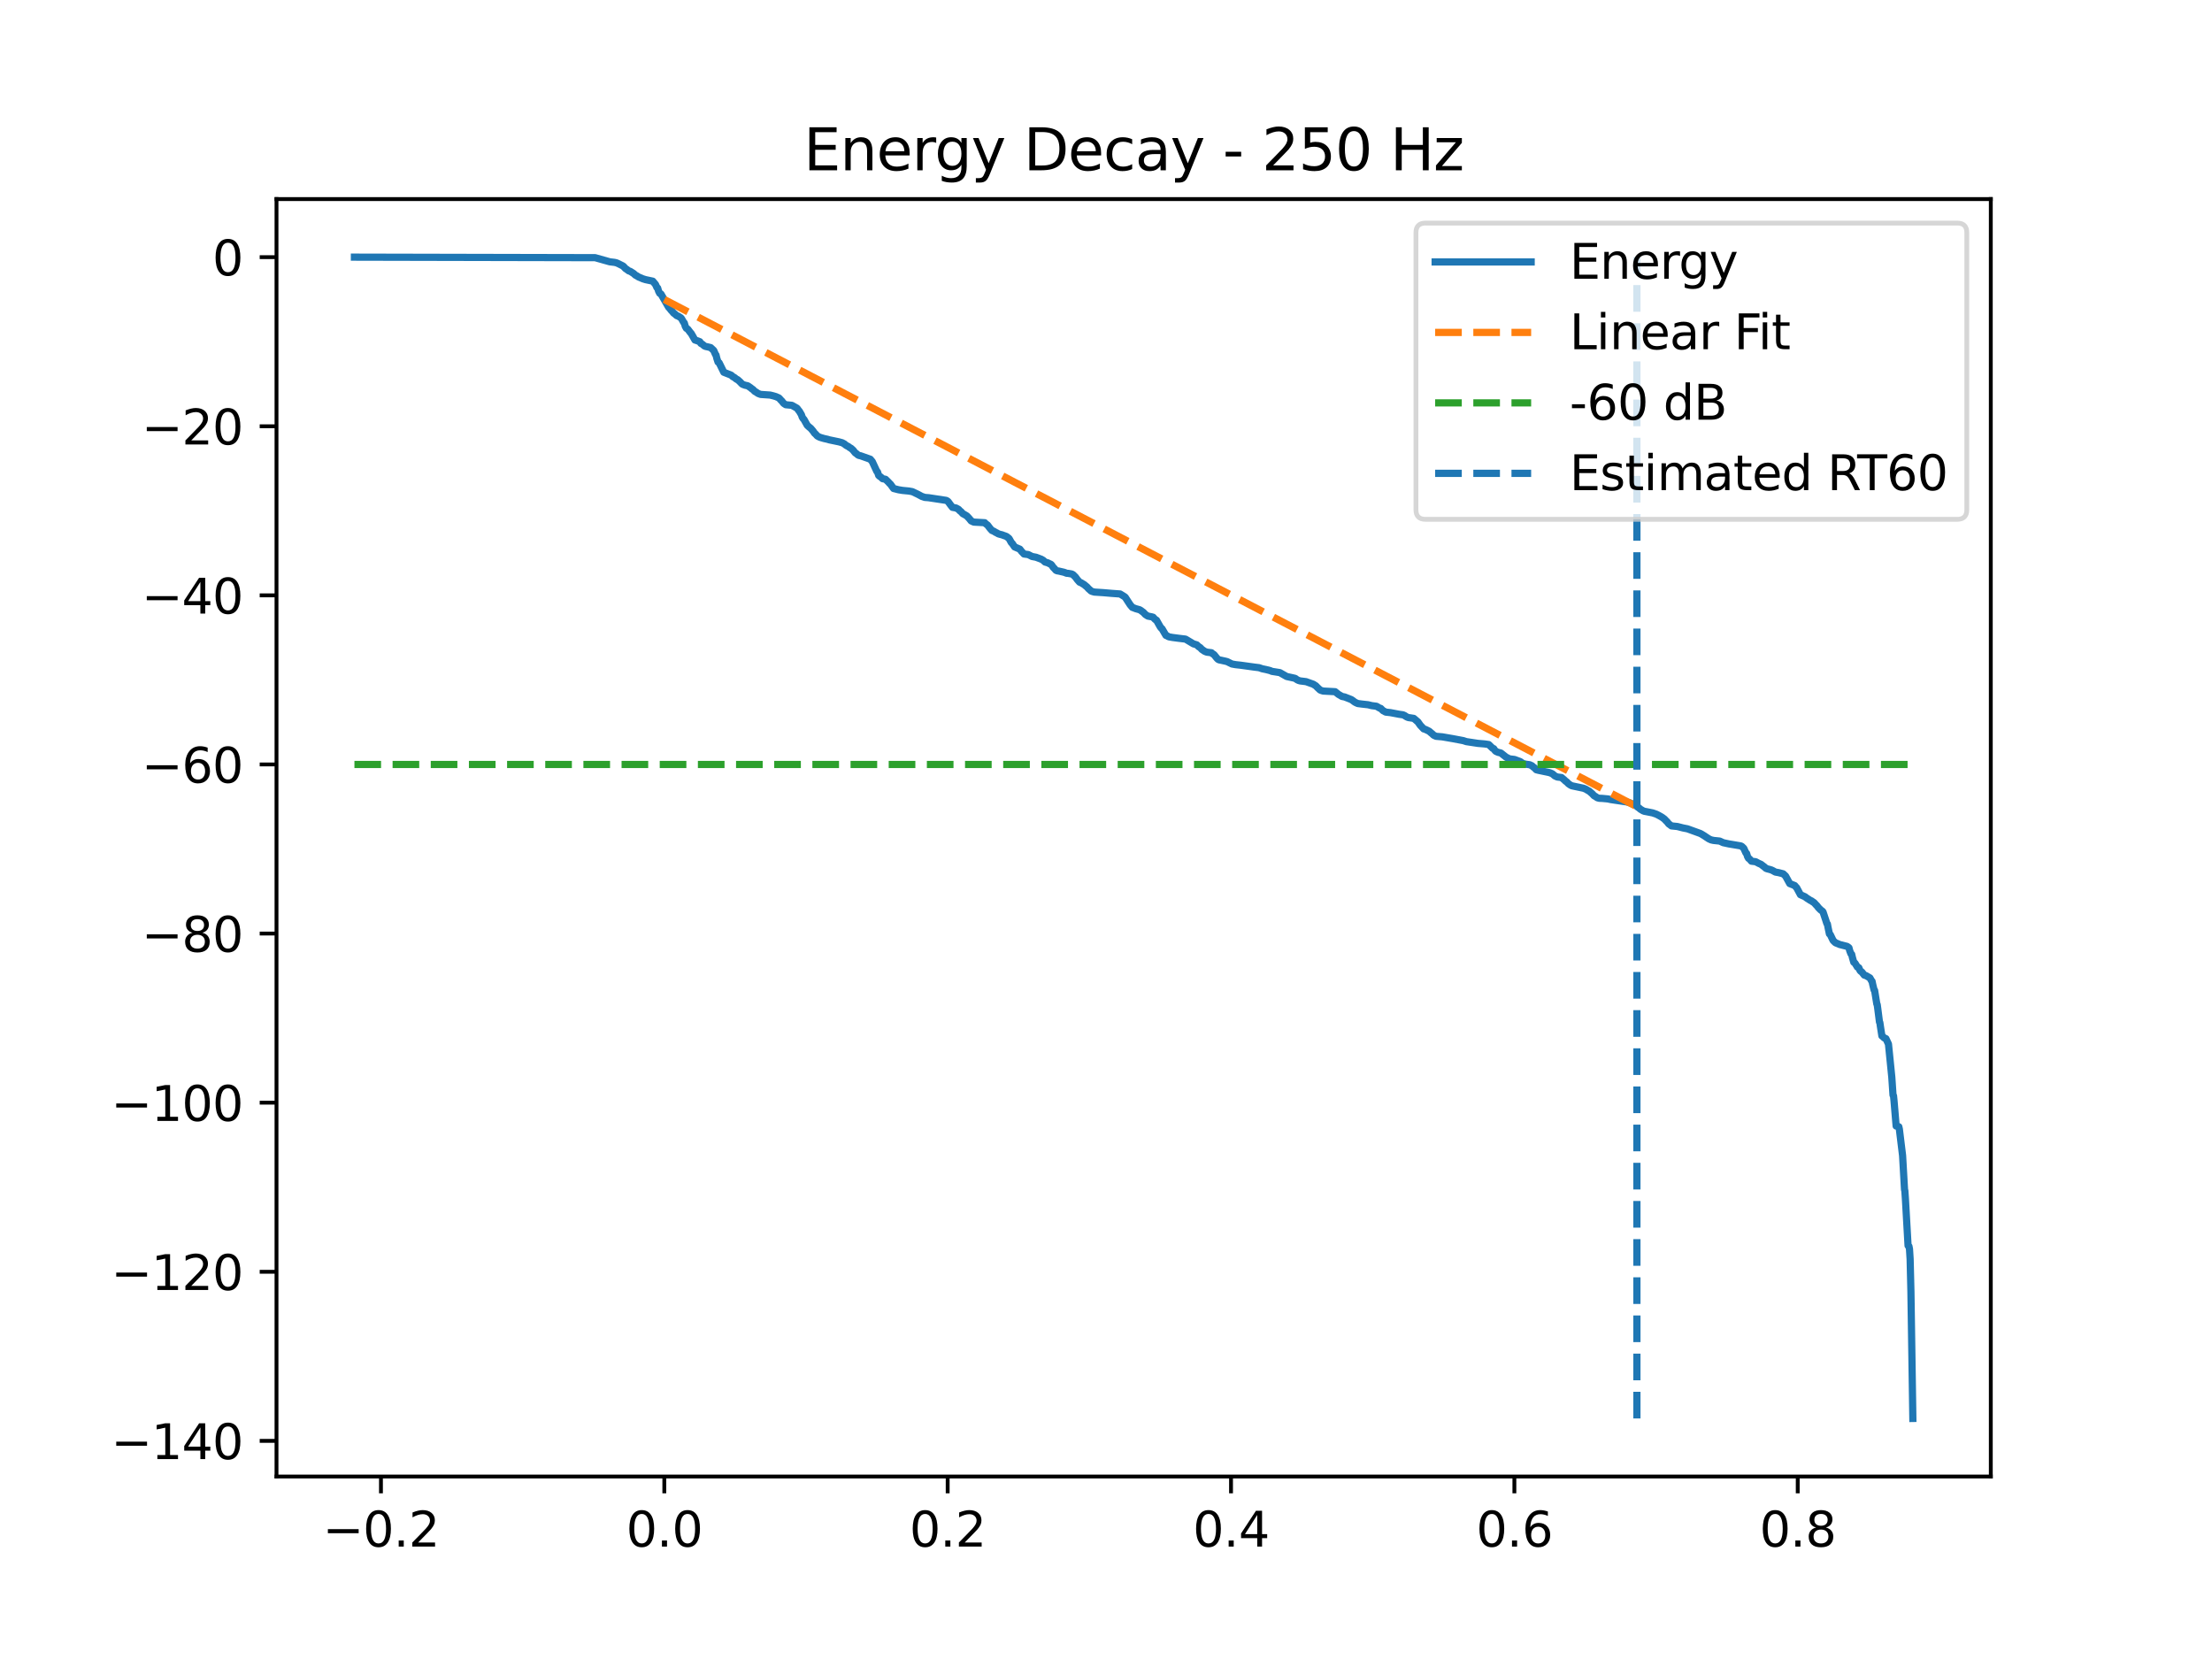 <?xml version="1.0" encoding="utf-8" standalone="no"?>
<!DOCTYPE svg PUBLIC "-//W3C//DTD SVG 1.1//EN"
  "http://www.w3.org/Graphics/SVG/1.1/DTD/svg11.dtd">
<svg xmlns:xlink="http://www.w3.org/1999/xlink" width="460.8pt" height="345.6pt" viewBox="0 0 460.8 345.6" xmlns="http://www.w3.org/2000/svg" version="1.1">
 <defs>
  <style type="text/css">*{stroke-linejoin: round; stroke-linecap: butt}</style>
 </defs>
 <g id="figure_1">
  <g id="patch_1">
   <path d="M 0 345.6 
L 460.8 345.6 
L 460.8 0 
L 0 0 
z
" style="fill: #ffffff"/>
  </g>
  <g id="axes_1">
   <g id="patch_2">
    <path d="M 57.6 307.584 
L 414.72 307.584 
L 414.72 41.472 
L 57.6 41.472 
z
" style="fill: #ffffff"/>
   </g>
   <g id="matplotlib.axis_1">
    <g id="xtick_1">
     <g id="line2d_1">
      <defs>
       <path id="m037cd4475f" d="M 0 0 
L 0 3.5 
" style="stroke: #000000; stroke-width: 0.8"/>
      </defs>
      <g>
       <use xlink:href="#m037cd4475f" x="79.36" y="307.584" style="stroke: #000000; stroke-width: 0.8"/>
      </g>
     </g>
     <g id="text_1">
      <!-- −0.2 -->
      <g transform="translate(67.219 322.182) scale(0.1 -0.1)">
       <defs>
        <path id="DejaVuSans-2212" d="M 678 2272 
L 4684 2272 
L 4684 1741 
L 678 1741 
L 678 2272 
z
" transform="scale(0.016)"/>
        <path id="DejaVuSans-30" d="M 2034 4250 
Q 1547 4250 1301 3770 
Q 1056 3291 1056 2328 
Q 1056 1369 1301 889 
Q 1547 409 2034 409 
Q 2525 409 2770 889 
Q 3016 1369 3016 2328 
Q 3016 3291 2770 3770 
Q 2525 4250 2034 4250 
z
M 2034 4750 
Q 2819 4750 3233 4129 
Q 3647 3509 3647 2328 
Q 3647 1150 3233 529 
Q 2819 -91 2034 -91 
Q 1250 -91 836 529 
Q 422 1150 422 2328 
Q 422 3509 836 4129 
Q 1250 4750 2034 4750 
z
" transform="scale(0.016)"/>
        <path id="DejaVuSans-2e" d="M 684 794 
L 1344 794 
L 1344 0 
L 684 0 
L 684 794 
z
" transform="scale(0.016)"/>
        <path id="DejaVuSans-32" d="M 1228 531 
L 3431 531 
L 3431 0 
L 469 0 
L 469 531 
Q 828 903 1448 1529 
Q 2069 2156 2228 2338 
Q 2531 2678 2651 2914 
Q 2772 3150 2772 3378 
Q 2772 3750 2511 3984 
Q 2250 4219 1831 4219 
Q 1534 4219 1204 4116 
Q 875 4013 500 3803 
L 500 4441 
Q 881 4594 1212 4672 
Q 1544 4750 1819 4750 
Q 2544 4750 2975 4387 
Q 3406 4025 3406 3419 
Q 3406 3131 3298 2873 
Q 3191 2616 2906 2266 
Q 2828 2175 2409 1742 
Q 1991 1309 1228 531 
z
" transform="scale(0.016)"/>
       </defs>
       <use xlink:href="#DejaVuSans-2212"/>
       <use xlink:href="#DejaVuSans-30" transform="translate(83.789 0)"/>
       <use xlink:href="#DejaVuSans-2e" transform="translate(147.412 0)"/>
       <use xlink:href="#DejaVuSans-32" transform="translate(179.199 0)"/>
      </g>
     </g>
    </g>
    <g id="xtick_2">
     <g id="line2d_2">
      <g>
       <use xlink:href="#m037cd4475f" x="138.389" y="307.584" style="stroke: #000000; stroke-width: 0.8"/>
      </g>
     </g>
     <g id="text_2">
      <!-- 0.0 -->
      <g transform="translate(130.437 322.182) scale(0.1 -0.1)">
       <use xlink:href="#DejaVuSans-30"/>
       <use xlink:href="#DejaVuSans-2e" transform="translate(63.623 0)"/>
       <use xlink:href="#DejaVuSans-30" transform="translate(95.41 0)"/>
      </g>
     </g>
    </g>
    <g id="xtick_3">
     <g id="line2d_3">
      <g>
       <use xlink:href="#m037cd4475f" x="197.417" y="307.584" style="stroke: #000000; stroke-width: 0.8"/>
      </g>
     </g>
     <g id="text_3">
      <!-- 0.2 -->
      <g transform="translate(189.465 322.182) scale(0.1 -0.1)">
       <use xlink:href="#DejaVuSans-30"/>
       <use xlink:href="#DejaVuSans-2e" transform="translate(63.623 0)"/>
       <use xlink:href="#DejaVuSans-32" transform="translate(95.41 0)"/>
      </g>
     </g>
    </g>
    <g id="xtick_4">
     <g id="line2d_4">
      <g>
       <use xlink:href="#m037cd4475f" x="256.445" y="307.584" style="stroke: #000000; stroke-width: 0.8"/>
      </g>
     </g>
     <g id="text_4">
      <!-- 0.4 -->
      <g transform="translate(248.493 322.182) scale(0.1 -0.1)">
       <defs>
        <path id="DejaVuSans-34" d="M 2419 4116 
L 825 1625 
L 2419 1625 
L 2419 4116 
z
M 2253 4666 
L 3047 4666 
L 3047 1625 
L 3713 1625 
L 3713 1100 
L 3047 1100 
L 3047 0 
L 2419 0 
L 2419 1100 
L 313 1100 
L 313 1709 
L 2253 4666 
z
" transform="scale(0.016)"/>
       </defs>
       <use xlink:href="#DejaVuSans-30"/>
       <use xlink:href="#DejaVuSans-2e" transform="translate(63.623 0)"/>
       <use xlink:href="#DejaVuSans-34" transform="translate(95.41 0)"/>
      </g>
     </g>
    </g>
    <g id="xtick_5">
     <g id="line2d_5">
      <g>
       <use xlink:href="#m037cd4475f" x="315.473" y="307.584" style="stroke: #000000; stroke-width: 0.8"/>
      </g>
     </g>
     <g id="text_5">
      <!-- 0.6 -->
      <g transform="translate(307.521 322.182) scale(0.1 -0.1)">
       <defs>
        <path id="DejaVuSans-36" d="M 2113 2584 
Q 1688 2584 1439 2293 
Q 1191 2003 1191 1497 
Q 1191 994 1439 701 
Q 1688 409 2113 409 
Q 2538 409 2786 701 
Q 3034 994 3034 1497 
Q 3034 2003 2786 2293 
Q 2538 2584 2113 2584 
z
M 3366 4563 
L 3366 3988 
Q 3128 4100 2886 4159 
Q 2644 4219 2406 4219 
Q 1781 4219 1451 3797 
Q 1122 3375 1075 2522 
Q 1259 2794 1537 2939 
Q 1816 3084 2150 3084 
Q 2853 3084 3261 2657 
Q 3669 2231 3669 1497 
Q 3669 778 3244 343 
Q 2819 -91 2113 -91 
Q 1303 -91 875 529 
Q 447 1150 447 2328 
Q 447 3434 972 4092 
Q 1497 4750 2381 4750 
Q 2619 4750 2861 4703 
Q 3103 4656 3366 4563 
z
" transform="scale(0.016)"/>
       </defs>
       <use xlink:href="#DejaVuSans-30"/>
       <use xlink:href="#DejaVuSans-2e" transform="translate(63.623 0)"/>
       <use xlink:href="#DejaVuSans-36" transform="translate(95.41 0)"/>
      </g>
     </g>
    </g>
    <g id="xtick_6">
     <g id="line2d_6">
      <g>
       <use xlink:href="#m037cd4475f" x="374.501" y="307.584" style="stroke: #000000; stroke-width: 0.8"/>
      </g>
     </g>
     <g id="text_6">
      <!-- 0.8 -->
      <g transform="translate(366.549 322.182) scale(0.1 -0.1)">
       <defs>
        <path id="DejaVuSans-38" d="M 2034 2216 
Q 1584 2216 1326 1975 
Q 1069 1734 1069 1313 
Q 1069 891 1326 650 
Q 1584 409 2034 409 
Q 2484 409 2743 651 
Q 3003 894 3003 1313 
Q 3003 1734 2745 1975 
Q 2488 2216 2034 2216 
z
M 1403 2484 
Q 997 2584 770 2862 
Q 544 3141 544 3541 
Q 544 4100 942 4425 
Q 1341 4750 2034 4750 
Q 2731 4750 3128 4425 
Q 3525 4100 3525 3541 
Q 3525 3141 3298 2862 
Q 3072 2584 2669 2484 
Q 3125 2378 3379 2068 
Q 3634 1759 3634 1313 
Q 3634 634 3220 271 
Q 2806 -91 2034 -91 
Q 1263 -91 848 271 
Q 434 634 434 1313 
Q 434 1759 690 2068 
Q 947 2378 1403 2484 
z
M 1172 3481 
Q 1172 3119 1398 2916 
Q 1625 2713 2034 2713 
Q 2441 2713 2670 2916 
Q 2900 3119 2900 3481 
Q 2900 3844 2670 4047 
Q 2441 4250 2034 4250 
Q 1625 4250 1398 4047 
Q 1172 3844 1172 3481 
z
" transform="scale(0.016)"/>
       </defs>
       <use xlink:href="#DejaVuSans-30"/>
       <use xlink:href="#DejaVuSans-2e" transform="translate(63.623 0)"/>
       <use xlink:href="#DejaVuSans-38" transform="translate(95.41 0)"/>
      </g>
     </g>
    </g>
   </g>
   <g id="matplotlib.axis_2">
    <g id="ytick_1">
     <g id="line2d_7">
      <defs>
       <path id="m63c33dce56" d="M 0 0 
L -3.5 0 
" style="stroke: #000000; stroke-width: 0.8"/>
      </defs>
      <g>
       <use xlink:href="#m63c33dce56" x="57.6" y="300.159" style="stroke: #000000; stroke-width: 0.8"/>
      </g>
     </g>
     <g id="text_7">
      <!-- −140 -->
      <g transform="translate(23.133 303.959) scale(0.1 -0.1)">
       <defs>
        <path id="DejaVuSans-31" d="M 794 531 
L 1825 531 
L 1825 4091 
L 703 3866 
L 703 4441 
L 1819 4666 
L 2450 4666 
L 2450 531 
L 3481 531 
L 3481 0 
L 794 0 
L 794 531 
z
" transform="scale(0.016)"/>
       </defs>
       <use xlink:href="#DejaVuSans-2212"/>
       <use xlink:href="#DejaVuSans-31" transform="translate(83.789 0)"/>
       <use xlink:href="#DejaVuSans-34" transform="translate(147.412 0)"/>
       <use xlink:href="#DejaVuSans-30" transform="translate(211.035 0)"/>
      </g>
     </g>
    </g>
    <g id="ytick_2">
     <g id="line2d_8">
      <g>
       <use xlink:href="#m63c33dce56" x="57.6" y="264.932" style="stroke: #000000; stroke-width: 0.8"/>
      </g>
     </g>
     <g id="text_8">
      <!-- −120 -->
      <g transform="translate(23.133 268.731) scale(0.1 -0.1)">
       <use xlink:href="#DejaVuSans-2212"/>
       <use xlink:href="#DejaVuSans-31" transform="translate(83.789 0)"/>
       <use xlink:href="#DejaVuSans-32" transform="translate(147.412 0)"/>
       <use xlink:href="#DejaVuSans-30" transform="translate(211.035 0)"/>
      </g>
     </g>
    </g>
    <g id="ytick_3">
     <g id="line2d_9">
      <g>
       <use xlink:href="#m63c33dce56" x="57.6" y="229.705" style="stroke: #000000; stroke-width: 0.8"/>
      </g>
     </g>
     <g id="text_9">
      <!-- −100 -->
      <g transform="translate(23.133 233.504) scale(0.1 -0.1)">
       <use xlink:href="#DejaVuSans-2212"/>
       <use xlink:href="#DejaVuSans-31" transform="translate(83.789 0)"/>
       <use xlink:href="#DejaVuSans-30" transform="translate(147.412 0)"/>
       <use xlink:href="#DejaVuSans-30" transform="translate(211.035 0)"/>
      </g>
     </g>
    </g>
    <g id="ytick_4">
     <g id="line2d_10">
      <g>
       <use xlink:href="#m63c33dce56" x="57.6" y="194.477" style="stroke: #000000; stroke-width: 0.8"/>
      </g>
     </g>
     <g id="text_10">
      <!-- −80 -->
      <g transform="translate(29.495 198.277) scale(0.1 -0.1)">
       <use xlink:href="#DejaVuSans-2212"/>
       <use xlink:href="#DejaVuSans-38" transform="translate(83.789 0)"/>
       <use xlink:href="#DejaVuSans-30" transform="translate(147.412 0)"/>
      </g>
     </g>
    </g>
    <g id="ytick_5">
     <g id="line2d_11">
      <g>
       <use xlink:href="#m63c33dce56" x="57.6" y="159.25" style="stroke: #000000; stroke-width: 0.8"/>
      </g>
     </g>
     <g id="text_11">
      <!-- −60 -->
      <g transform="translate(29.495 163.049) scale(0.1 -0.1)">
       <use xlink:href="#DejaVuSans-2212"/>
       <use xlink:href="#DejaVuSans-36" transform="translate(83.789 0)"/>
       <use xlink:href="#DejaVuSans-30" transform="translate(147.412 0)"/>
      </g>
     </g>
    </g>
    <g id="ytick_6">
     <g id="line2d_12">
      <g>
       <use xlink:href="#m63c33dce56" x="57.6" y="124.023" style="stroke: #000000; stroke-width: 0.8"/>
      </g>
     </g>
     <g id="text_12">
      <!-- −40 -->
      <g transform="translate(29.495 127.822) scale(0.1 -0.1)">
       <use xlink:href="#DejaVuSans-2212"/>
       <use xlink:href="#DejaVuSans-34" transform="translate(83.789 0)"/>
       <use xlink:href="#DejaVuSans-30" transform="translate(147.412 0)"/>
      </g>
     </g>
    </g>
    <g id="ytick_7">
     <g id="line2d_13">
      <g>
       <use xlink:href="#m63c33dce56" x="57.6" y="88.795" style="stroke: #000000; stroke-width: 0.8"/>
      </g>
     </g>
     <g id="text_13">
      <!-- −20 -->
      <g transform="translate(29.495 92.595) scale(0.1 -0.1)">
       <use xlink:href="#DejaVuSans-2212"/>
       <use xlink:href="#DejaVuSans-32" transform="translate(83.789 0)"/>
       <use xlink:href="#DejaVuSans-30" transform="translate(147.412 0)"/>
      </g>
     </g>
    </g>
    <g id="ytick_8">
     <g id="line2d_14">
      <g>
       <use xlink:href="#m63c33dce56" x="57.6" y="53.568" style="stroke: #000000; stroke-width: 0.8"/>
      </g>
     </g>
     <g id="text_14">
      <!-- 0 -->
      <g transform="translate(44.237 57.367) scale(0.1 -0.1)">
       <use xlink:href="#DejaVuSans-30"/>
      </g>
     </g>
    </g>
   </g>
   <g id="line2d_15">
    <path d="M 73.833 53.568 
L 123.976 53.678 
L 127.032 54.539 
L 128.016 54.657 
L 128.409 54.747 
L 128.796 54.914 
L 129.436 55.238 
L 129.67 55.351 
L 129.854 55.465 
L 130.315 55.959 
L 130.524 56.08 
L 130.967 56.419 
L 131.299 56.532 
L 131.785 56.838 
L 131.975 56.96 
L 132.4 57.338 
L 132.633 57.447 
L 133.045 57.71 
L 133.322 57.82 
L 133.648 57.959 
L 133.918 58.079 
L 134.472 58.251 
L 135.984 58.573 
L 136.556 59.259 
L 136.845 59.898 
L 137.005 60.006 
L 137.196 60.651 
L 137.429 61.103 
L 137.7 61.26 
L 139.305 64.035 
L 139.44 64.152 
L 139.846 64.671 
L 139.993 64.818 
L 140.356 65.252 
L 140.547 65.365 
L 140.965 65.749 
L 141.278 65.856 
L 141.863 66.227 
L 142.01 66.442 
L 142.422 67.161 
L 142.551 67.281 
L 142.754 67.975 
L 142.982 68.39 
L 143.258 68.545 
L 143.849 69.315 
L 143.99 69.462 
L 144.771 70.833 
L 144.974 70.89 
L 145.786 71.185 
L 146.001 71.536 
L 146.204 71.643 
L 146.382 71.759 
L 146.739 72.068 
L 147.015 72.177 
L 147.329 72.239 
L 148.042 72.41 
L 148.682 73.008 
L 149.051 73.848 
L 149.161 73.961 
L 149.321 74.634 
L 149.579 75.42 
L 149.813 75.586 
L 150.778 77.546 
L 152.309 78.148 
L 152.691 78.494 
L 152.937 78.602 
L 153.416 78.982 
L 153.65 79.09 
L 154.148 79.531 
L 154.314 79.709 
L 154.621 80.021 
L 154.892 80.133 
L 155.193 80.245 
L 155.759 80.364 
L 156.374 80.781 
L 156.626 81 
L 156.816 81.107 
L 157.253 81.549 
L 157.48 81.661 
L 157.886 81.94 
L 158.138 82.05 
L 158.452 82.163 
L 160.438 82.298 
L 161.108 82.464 
L 161.649 82.625 
L 161.975 82.774 
L 162.227 82.875 
L 162.375 83.015 
L 162.707 83.388 
L 162.842 83.508 
L 163.223 83.992 
L 163.402 84.127 
L 163.691 84.311 
L 164.964 84.433 
L 166.033 85.036 
L 166.384 85.513 
L 166.507 85.647 
L 166.956 86.407 
L 167.109 86.872 
L 167.318 87.225 
L 167.454 87.328 
L 168.167 88.598 
L 168.499 88.904 
L 168.714 89.084 
L 168.868 89.197 
L 169.237 89.627 
L 169.366 89.78 
L 169.71 90.271 
L 169.864 90.386 
L 170.245 90.806 
L 170.454 90.927 
L 170.768 91.085 
L 171.125 91.197 
L 171.684 91.358 
L 172.385 91.511 
L 172.754 91.625 
L 174.789 92.05 
L 175.441 92.232 
L 175.914 92.484 
L 176.117 92.672 
L 176.406 92.865 
L 176.652 92.974 
L 177.077 93.281 
L 177.286 93.39 
L 177.747 93.812 
L 177.894 94.015 
L 178.183 94.36 
L 178.368 94.464 
L 178.7 94.751 
L 178.927 94.875 
L 179.253 94.939 
L 181.295 95.662 
L 181.59 96.016 
L 181.707 96.147 
L 182.653 98.192 
L 182.801 98.305 
L 183.041 99.033 
L 183.238 99.223 
L 183.441 99.334 
L 183.859 99.719 
L 184.48 99.85 
L 185.101 100.459 
L 185.316 100.712 
L 185.463 100.817 
L 185.918 101.447 
L 186.158 101.767 
L 186.398 101.824 
L 187.173 102.024 
L 188.003 102.162 
L 189.343 102.292 
L 190.057 102.42 
L 191.219 102.972 
L 192.036 103.412 
L 192.301 103.499 
L 192.658 103.62 
L 193.457 103.684 
L 197.128 104.241 
L 197.386 104.396 
L 197.527 104.518 
L 197.958 105.109 
L 198.099 105.294 
L 198.413 105.69 
L 199.157 105.821 
L 199.698 106.119 
L 199.975 106.438 
L 200.147 106.54 
L 200.583 107.017 
L 200.823 107.136 
L 201.253 107.385 
L 201.432 107.504 
L 201.838 107.937 
L 201.979 108.096 
L 202.311 108.513 
L 202.545 108.623 
L 202.858 108.764 
L 205.14 108.887 
L 205.318 109.085 
L 205.564 109.268 
L 205.717 109.377 
L 206.179 109.984 
L 206.339 110.176 
L 206.652 110.517 
L 207.003 110.653 
L 207.384 110.891 
L 207.617 110.999 
L 207.986 111.211 
L 208.349 111.321 
L 208.767 111.421 
L 209.062 111.539 
L 209.431 111.663 
L 209.696 111.773 
L 210.181 112.157 
L 210.317 112.374 
L 210.692 113.055 
L 210.833 113.164 
L 211.368 113.936 
L 212.45 114.398 
L 212.85 114.922 
L 212.998 115.062 
L 213.324 115.412 
L 214.209 115.526 
L 214.99 115.924 
L 215.832 116.085 
L 216.921 116.496 
L 217.166 116.638 
L 217.339 116.745 
L 217.701 117.083 
L 218.249 117.239 
L 218.691 117.459 
L 218.919 117.552 
L 219.054 117.69 
L 219.448 118.242 
L 219.595 118.368 
L 219.97 118.799 
L 220.235 118.913 
L 220.561 118.961 
L 221.575 119.194 
L 221.87 119.289 
L 222.172 119.417 
L 222.547 119.448 
L 223.26 119.575 
L 223.549 119.724 
L 223.869 120.052 
L 224.01 120.174 
L 224.428 120.745 
L 224.576 120.913 
L 224.902 121.28 
L 225.215 121.4 
L 225.621 121.654 
L 225.83 121.769 
L 226.242 122.116 
L 226.402 122.24 
L 226.802 122.68 
L 226.968 122.812 
L 227.312 123.135 
L 227.638 123.247 
L 227.988 123.341 
L 229.827 123.458 
L 231.555 123.606 
L 233.338 123.734 
L 234.014 124.144 
L 234.242 124.298 
L 234.395 124.401 
L 235.416 125.966 
L 235.57 126.155 
L 235.889 126.529 
L 236.234 126.655 
L 236.597 126.798 
L 237.002 126.91 
L 237.396 127.022 
L 237.617 127.147 
L 238.005 127.435 
L 238.171 127.55 
L 238.601 128.007 
L 238.798 128.136 
L 239.124 128.344 
L 239.862 128.482 
L 240.212 128.578 
L 240.39 128.783 
L 240.692 129.083 
L 240.913 129.192 
L 241.712 130.604 
L 241.909 130.853 
L 242.057 130.957 
L 242.881 132.362 
L 243.096 132.417 
L 243.311 132.58 
L 243.569 132.677 
L 244.252 132.796 
L 245.586 132.971 
L 246.963 133.136 
L 248.605 134.12 
L 249.306 134.331 
L 249.761 134.764 
L 249.958 134.85 
L 250.099 134.993 
L 250.401 135.312 
L 250.585 135.424 
L 250.892 135.644 
L 251.132 135.755 
L 251.421 135.86 
L 252.368 135.974 
L 252.565 136.167 
L 252.805 136.305 
L 252.946 136.419 
L 253.34 136.912 
L 253.481 137.086 
L 253.752 137.364 
L 254.022 137.475 
L 254.323 137.529 
L 255.326 137.748 
L 255.645 137.833 
L 256.629 138.321 
L 257.398 138.458 
L 258.419 138.571 
L 261.321 138.973 
L 262.286 139.091 
L 262.95 139.318 
L 263.719 139.475 
L 264.623 139.706 
L 264.961 139.854 
L 265.606 139.957 
L 266.615 140.118 
L 268.029 140.923 
L 269.566 141.257 
L 269.837 141.326 
L 270.027 141.483 
L 270.304 141.654 
L 270.562 141.765 
L 270.857 141.847 
L 272.075 142 
L 273.606 142.546 
L 273.901 142.744 
L 274.092 142.853 
L 274.516 143.287 
L 274.682 143.438 
L 275.014 143.749 
L 275.315 143.859 
L 275.641 143.96 
L 278.131 144.093 
L 278.845 144.665 
L 279.054 144.781 
L 279.244 144.891 
L 279.546 145.077 
L 280.124 145.195 
L 281.489 145.728 
L 281.876 145.987 
L 282.054 146.139 
L 282.325 146.315 
L 282.552 146.425 
L 282.854 146.558 
L 283.727 146.672 
L 284.987 146.81 
L 285.744 146.995 
L 286.746 147.124 
L 287.404 147.511 
L 287.637 147.575 
L 287.797 147.74 
L 288.105 148.043 
L 288.332 148.151 
L 288.658 148.344 
L 289.66 148.455 
L 291.48 148.799 
L 292.267 148.909 
L 292.63 149.073 
L 292.827 149.215 
L 293.116 149.379 
L 293.417 149.488 
L 293.762 149.533 
L 294.518 149.654 
L 294.997 150.06 
L 295.213 150.255 
L 295.36 150.361 
L 295.864 151.079 
L 296.584 151.843 
L 296.873 151.922 
L 297.623 152.279 
L 297.795 152.39 
L 298.14 152.694 
L 298.306 152.817 
L 298.65 153.145 
L 298.871 153.258 
L 299.166 153.385 
L 300.451 153.497 
L 302.634 153.873 
L 304.836 154.287 
L 305.469 154.494 
L 307.898 154.861 
L 309.25 154.973 
L 310.13 155.099 
L 310.941 155.881 
L 311.175 155.956 
L 311.335 156.216 
L 311.587 156.502 
L 311.82 156.611 
L 312.097 156.729 
L 312.644 156.854 
L 313.8 157.768 
L 314.009 157.847 
L 314.212 157.97 
L 314.489 158.086 
L 315.51 158.214 
L 316.444 158.56 
L 316.69 158.655 
L 316.875 158.778 
L 317.188 159.002 
L 317.477 159.111 
L 317.828 159.193 
L 318.658 159.305 
L 319.131 159.524 
L 319.433 159.804 
L 319.617 159.912 
L 320.041 160.351 
L 320.46 160.463 
L 322.679 160.925 
L 323.011 161.033 
L 323.337 161.175 
L 323.515 161.3 
L 323.878 161.617 
L 324.106 161.731 
L 324.401 161.86 
L 325.292 161.972 
L 325.913 162.501 
L 326.153 162.746 
L 326.338 162.851 
L 326.737 163.26 
L 326.916 163.387 
L 327.211 163.585 
L 327.463 163.694 
L 327.752 163.759 
L 329.836 164.196 
L 330.15 164.312 
L 330.402 164.427 
L 330.814 164.683 
L 331.042 164.789 
L 331.54 165.22 
L 331.712 165.373 
L 332.105 165.792 
L 332.339 165.899 
L 332.739 166.186 
L 333.151 166.296 
L 333.759 166.32 
L 334.946 166.43 
L 335.579 166.566 
L 338.893 167.059 
L 339.711 167.313 
L 339.957 167.44 
L 340.24 167.519 
L 340.443 167.662 
L 340.714 167.791 
L 340.892 167.906 
L 341.23 168.182 
L 341.408 168.294 
L 341.765 168.597 
L 341.968 168.713 
L 342.281 168.903 
L 342.577 169.014 
L 342.909 169.072 
L 344.286 169.344 
L 345.073 169.617 
L 345.288 169.73 
L 345.589 169.884 
L 345.792 170.002 
L 346.081 170.164 
L 346.26 170.278 
L 346.573 170.505 
L 346.733 170.626 
L 347.102 171.019 
L 347.25 171.148 
L 347.655 171.655 
L 347.84 171.775 
L 348.197 172.051 
L 349.42 172.174 
L 350.582 172.473 
L 351.523 172.656 
L 354.173 173.614 
L 354.468 173.766 
L 354.659 173.887 
L 354.948 174.062 
L 355.132 174.179 
L 355.434 174.392 
L 355.618 174.503 
L 355.932 174.718 
L 356.159 174.828 
L 356.467 174.966 
L 356.971 175.078 
L 358.244 175.21 
L 358.981 175.548 
L 360.224 175.816 
L 360.568 175.868 
L 362.622 176.214 
L 362.843 176.318 
L 363.273 176.726 
L 363.402 177.025 
L 363.704 177.682 
L 363.851 177.786 
L 364.036 178.417 
L 364.251 178.803 
L 364.448 178.919 
L 364.86 179.401 
L 365.739 179.513 
L 366.36 179.846 
L 366.606 179.953 
L 366.852 180.061 
L 367.338 180.438 
L 367.522 180.568 
L 367.897 180.904 
L 368.229 181.012 
L 368.66 181.121 
L 369.016 181.231 
L 369.361 181.394 
L 369.57 181.518 
L 369.865 181.672 
L 370.51 181.784 
L 371.463 182.03 
L 371.851 182.386 
L 371.98 182.516 
L 372.835 184.068 
L 373.874 184.476 
L 374.144 184.796 
L 374.267 184.905 
L 375.06 186.382 
L 375.718 186.675 
L 376.026 186.814 
L 376.198 186.953 
L 376.481 187.16 
L 376.665 187.267 
L 376.96 187.463 
L 377.151 187.588 
L 377.397 187.674 
L 377.569 187.838 
L 377.803 187.968 
L 377.95 188.091 
L 378.307 188.488 
L 378.448 188.615 
L 378.83 189.1 
L 378.971 189.244 
L 379.248 189.523 
L 379.402 189.644 
L 379.66 189.839 
L 379.77 189.977 
L 380.361 191.751 
L 380.564 192.382 
L 380.68 192.487 
L 380.81 193.183 
L 381.099 194.548 
L 381.277 194.691 
L 381.861 195.898 
L 382.052 196.106 
L 382.371 196.4 
L 382.71 196.532 
L 382.999 196.652 
L 383.251 196.766 
L 383.546 196.832 
L 384.776 197.148 
L 385.046 197.334 
L 385.175 197.448 
L 385.341 198.073 
L 385.581 198.69 
L 385.741 198.806 
L 385.888 199.456 
L 386.171 200.453 
L 386.417 200.626 
L 386.94 201.47 
L 387.229 201.592 
L 387.463 202.151 
L 387.672 202.373 
L 387.844 202.475 
L 388.36 203.13 
L 388.748 203.254 
L 389.535 203.714 
L 389.867 204.307 
L 389.984 204.42 
L 390.119 205.071 
L 390.396 206.213 
L 390.512 206.319 
L 390.629 207.022 
L 390.973 209.148 
L 391.053 209.26 
L 391.164 210.056 
L 391.527 212.895 
L 391.607 213.015 
L 391.73 213.861 
L 392.031 215.793 
L 392.24 215.947 
L 392.517 216.227 
L 392.873 216.367 
L 393.402 217.494 
L 394.097 224.398 
L 394.349 228.132 
L 394.454 228.27 
L 394.558 229.305 
L 395.001 234.572 
L 395.554 234.715 
L 395.671 235.217 
L 396.341 240.715 
L 396.747 247.815 
L 396.815 248.069 
L 396.932 249.744 
L 397.485 259.495 
L 397.669 259.62 
L 397.78 260.185 
L 397.915 262.307 
L 398.081 269.111 
L 398.481 295.488 
L 398.481 295.488 
" clip-path="url(#p4ffcdf80ab)" style="fill: none; stroke: #1f77b4; stroke-width: 1.5; stroke-linecap: square"/>
   </g>
   <g id="line2d_16">
    <path d="M 138.389 62.391 
L 340.996 168.057 
" clip-path="url(#p4ffcdf80ab)" style="fill: none; stroke-dasharray: 5.55,2.4; stroke-dashoffset: 0; stroke: #ff7f0e; stroke-width: 1.5"/>
   </g>
   <g id="line2d_17">
    <path d="M 73.833 159.25 
L 398.487 159.25 
L 398.487 159.25 
" clip-path="url(#p4ffcdf80ab)" style="fill: none; stroke-dasharray: 5.55,2.4; stroke-dashoffset: 0; stroke: #2ca02c; stroke-width: 1.5"/>
   </g>
   <g id="LineCollection_1">
    <path d="M 340.996 295.488 
L 340.996 53.568 
" clip-path="url(#p4ffcdf80ab)" style="fill: none; stroke-dasharray: 5.55,2.4; stroke-dashoffset: 0; stroke: #1f77b4; stroke-width: 1.5"/>
   </g>
   <g id="patch_3">
    <path d="M 57.6 307.584 
L 57.6 41.472 
" style="fill: none; stroke: #000000; stroke-width: 0.8; stroke-linejoin: miter; stroke-linecap: square"/>
   </g>
   <g id="patch_4">
    <path d="M 414.72 307.584 
L 414.72 41.472 
" style="fill: none; stroke: #000000; stroke-width: 0.8; stroke-linejoin: miter; stroke-linecap: square"/>
   </g>
   <g id="patch_5">
    <path d="M 57.6 307.584 
L 414.72 307.584 
" style="fill: none; stroke: #000000; stroke-width: 0.8; stroke-linejoin: miter; stroke-linecap: square"/>
   </g>
   <g id="patch_6">
    <path d="M 57.6 41.472 
L 414.72 41.472 
" style="fill: none; stroke: #000000; stroke-width: 0.8; stroke-linejoin: miter; stroke-linecap: square"/>
   </g>
   <g id="text_15">
    <!-- Energy Decay - 250 Hz -->
    <g transform="translate(167.407 35.472) scale(0.12 -0.12)">
     <defs>
      <path id="DejaVuSans-45" d="M 628 4666 
L 3578 4666 
L 3578 4134 
L 1259 4134 
L 1259 2753 
L 3481 2753 
L 3481 2222 
L 1259 2222 
L 1259 531 
L 3634 531 
L 3634 0 
L 628 0 
L 628 4666 
z
" transform="scale(0.016)"/>
      <path id="DejaVuSans-6e" d="M 3513 2113 
L 3513 0 
L 2938 0 
L 2938 2094 
Q 2938 2591 2744 2837 
Q 2550 3084 2163 3084 
Q 1697 3084 1428 2787 
Q 1159 2491 1159 1978 
L 1159 0 
L 581 0 
L 581 3500 
L 1159 3500 
L 1159 2956 
Q 1366 3272 1645 3428 
Q 1925 3584 2291 3584 
Q 2894 3584 3203 3211 
Q 3513 2838 3513 2113 
z
" transform="scale(0.016)"/>
      <path id="DejaVuSans-65" d="M 3597 1894 
L 3597 1613 
L 953 1613 
Q 991 1019 1311 708 
Q 1631 397 2203 397 
Q 2534 397 2845 478 
Q 3156 559 3463 722 
L 3463 178 
Q 3153 47 2828 -22 
Q 2503 -91 2169 -91 
Q 1331 -91 842 396 
Q 353 884 353 1716 
Q 353 2575 817 3079 
Q 1281 3584 2069 3584 
Q 2775 3584 3186 3129 
Q 3597 2675 3597 1894 
z
M 3022 2063 
Q 3016 2534 2758 2815 
Q 2500 3097 2075 3097 
Q 1594 3097 1305 2825 
Q 1016 2553 972 2059 
L 3022 2063 
z
" transform="scale(0.016)"/>
      <path id="DejaVuSans-72" d="M 2631 2963 
Q 2534 3019 2420 3045 
Q 2306 3072 2169 3072 
Q 1681 3072 1420 2755 
Q 1159 2438 1159 1844 
L 1159 0 
L 581 0 
L 581 3500 
L 1159 3500 
L 1159 2956 
Q 1341 3275 1631 3429 
Q 1922 3584 2338 3584 
Q 2397 3584 2469 3576 
Q 2541 3569 2628 3553 
L 2631 2963 
z
" transform="scale(0.016)"/>
      <path id="DejaVuSans-67" d="M 2906 1791 
Q 2906 2416 2648 2759 
Q 2391 3103 1925 3103 
Q 1463 3103 1205 2759 
Q 947 2416 947 1791 
Q 947 1169 1205 825 
Q 1463 481 1925 481 
Q 2391 481 2648 825 
Q 2906 1169 2906 1791 
z
M 3481 434 
Q 3481 -459 3084 -895 
Q 2688 -1331 1869 -1331 
Q 1566 -1331 1297 -1286 
Q 1028 -1241 775 -1147 
L 775 -588 
Q 1028 -725 1275 -790 
Q 1522 -856 1778 -856 
Q 2344 -856 2625 -561 
Q 2906 -266 2906 331 
L 2906 616 
Q 2728 306 2450 153 
Q 2172 0 1784 0 
Q 1141 0 747 490 
Q 353 981 353 1791 
Q 353 2603 747 3093 
Q 1141 3584 1784 3584 
Q 2172 3584 2450 3431 
Q 2728 3278 2906 2969 
L 2906 3500 
L 3481 3500 
L 3481 434 
z
" transform="scale(0.016)"/>
      <path id="DejaVuSans-79" d="M 2059 -325 
Q 1816 -950 1584 -1140 
Q 1353 -1331 966 -1331 
L 506 -1331 
L 506 -850 
L 844 -850 
Q 1081 -850 1212 -737 
Q 1344 -625 1503 -206 
L 1606 56 
L 191 3500 
L 800 3500 
L 1894 763 
L 2988 3500 
L 3597 3500 
L 2059 -325 
z
" transform="scale(0.016)"/>
      <path id="DejaVuSans-20" transform="scale(0.016)"/>
      <path id="DejaVuSans-44" d="M 1259 4147 
L 1259 519 
L 2022 519 
Q 2988 519 3436 956 
Q 3884 1394 3884 2338 
Q 3884 3275 3436 3711 
Q 2988 4147 2022 4147 
L 1259 4147 
z
M 628 4666 
L 1925 4666 
Q 3281 4666 3915 4102 
Q 4550 3538 4550 2338 
Q 4550 1131 3912 565 
Q 3275 0 1925 0 
L 628 0 
L 628 4666 
z
" transform="scale(0.016)"/>
      <path id="DejaVuSans-63" d="M 3122 3366 
L 3122 2828 
Q 2878 2963 2633 3030 
Q 2388 3097 2138 3097 
Q 1578 3097 1268 2742 
Q 959 2388 959 1747 
Q 959 1106 1268 751 
Q 1578 397 2138 397 
Q 2388 397 2633 464 
Q 2878 531 3122 666 
L 3122 134 
Q 2881 22 2623 -34 
Q 2366 -91 2075 -91 
Q 1284 -91 818 406 
Q 353 903 353 1747 
Q 353 2603 823 3093 
Q 1294 3584 2113 3584 
Q 2378 3584 2631 3529 
Q 2884 3475 3122 3366 
z
" transform="scale(0.016)"/>
      <path id="DejaVuSans-61" d="M 2194 1759 
Q 1497 1759 1228 1600 
Q 959 1441 959 1056 
Q 959 750 1161 570 
Q 1363 391 1709 391 
Q 2188 391 2477 730 
Q 2766 1069 2766 1631 
L 2766 1759 
L 2194 1759 
z
M 3341 1997 
L 3341 0 
L 2766 0 
L 2766 531 
Q 2569 213 2275 61 
Q 1981 -91 1556 -91 
Q 1019 -91 701 211 
Q 384 513 384 1019 
Q 384 1609 779 1909 
Q 1175 2209 1959 2209 
L 2766 2209 
L 2766 2266 
Q 2766 2663 2505 2880 
Q 2244 3097 1772 3097 
Q 1472 3097 1187 3025 
Q 903 2953 641 2809 
L 641 3341 
Q 956 3463 1253 3523 
Q 1550 3584 1831 3584 
Q 2591 3584 2966 3190 
Q 3341 2797 3341 1997 
z
" transform="scale(0.016)"/>
      <path id="DejaVuSans-2d" d="M 313 2009 
L 1997 2009 
L 1997 1497 
L 313 1497 
L 313 2009 
z
" transform="scale(0.016)"/>
      <path id="DejaVuSans-35" d="M 691 4666 
L 3169 4666 
L 3169 4134 
L 1269 4134 
L 1269 2991 
Q 1406 3038 1543 3061 
Q 1681 3084 1819 3084 
Q 2600 3084 3056 2656 
Q 3513 2228 3513 1497 
Q 3513 744 3044 326 
Q 2575 -91 1722 -91 
Q 1428 -91 1123 -41 
Q 819 9 494 109 
L 494 744 
Q 775 591 1075 516 
Q 1375 441 1709 441 
Q 2250 441 2565 725 
Q 2881 1009 2881 1497 
Q 2881 1984 2565 2268 
Q 2250 2553 1709 2553 
Q 1456 2553 1204 2497 
Q 953 2441 691 2322 
L 691 4666 
z
" transform="scale(0.016)"/>
      <path id="DejaVuSans-48" d="M 628 4666 
L 1259 4666 
L 1259 2753 
L 3553 2753 
L 3553 4666 
L 4184 4666 
L 4184 0 
L 3553 0 
L 3553 2222 
L 1259 2222 
L 1259 0 
L 628 0 
L 628 4666 
z
" transform="scale(0.016)"/>
      <path id="DejaVuSans-7a" d="M 353 3500 
L 3084 3500 
L 3084 2975 
L 922 459 
L 3084 459 
L 3084 0 
L 275 0 
L 275 525 
L 2438 3041 
L 353 3041 
L 353 3500 
z
" transform="scale(0.016)"/>
     </defs>
     <use xlink:href="#DejaVuSans-45"/>
     <use xlink:href="#DejaVuSans-6e" transform="translate(63.184 0)"/>
     <use xlink:href="#DejaVuSans-65" transform="translate(126.562 0)"/>
     <use xlink:href="#DejaVuSans-72" transform="translate(188.086 0)"/>
     <use xlink:href="#DejaVuSans-67" transform="translate(227.449 0)"/>
     <use xlink:href="#DejaVuSans-79" transform="translate(290.926 0)"/>
     <use xlink:href="#DejaVuSans-20" transform="translate(350.105 0)"/>
     <use xlink:href="#DejaVuSans-44" transform="translate(381.893 0)"/>
     <use xlink:href="#DejaVuSans-65" transform="translate(458.895 0)"/>
     <use xlink:href="#DejaVuSans-63" transform="translate(520.418 0)"/>
     <use xlink:href="#DejaVuSans-61" transform="translate(575.398 0)"/>
     <use xlink:href="#DejaVuSans-79" transform="translate(636.678 0)"/>
     <use xlink:href="#DejaVuSans-20" transform="translate(695.857 0)"/>
     <use xlink:href="#DejaVuSans-2d" transform="translate(727.645 0)"/>
     <use xlink:href="#DejaVuSans-20" transform="translate(763.729 0)"/>
     <use xlink:href="#DejaVuSans-32" transform="translate(795.516 0)"/>
     <use xlink:href="#DejaVuSans-35" transform="translate(859.139 0)"/>
     <use xlink:href="#DejaVuSans-30" transform="translate(922.762 0)"/>
     <use xlink:href="#DejaVuSans-20" transform="translate(986.385 0)"/>
     <use xlink:href="#DejaVuSans-48" transform="translate(1018.172 0)"/>
     <use xlink:href="#DejaVuSans-7a" transform="translate(1093.367 0)"/>
    </g>
   </g>
   <g id="legend_1">
    <g id="patch_7">
     <path d="M 296.968 108.184 
L 407.72 108.184 
Q 409.72 108.184 409.72 106.184 
L 409.72 48.472 
Q 409.72 46.472 407.72 46.472 
L 296.968 46.472 
Q 294.968 46.472 294.968 48.472 
L 294.968 106.184 
Q 294.968 108.184 296.968 108.184 
z
" style="fill: #ffffff; opacity: 0.8; stroke: #cccccc; stroke-linejoin: miter"/>
    </g>
    <g id="line2d_18">
     <path d="M 298.968 54.57 
L 308.968 54.57 
L 318.968 54.57 
" style="fill: none; stroke: #1f77b4; stroke-width: 1.5; stroke-linecap: square"/>
    </g>
    <g id="text_16">
     <!-- Energy -->
     <g transform="translate(326.968 58.07) scale(0.1 -0.1)">
      <use xlink:href="#DejaVuSans-45"/>
      <use xlink:href="#DejaVuSans-6e" transform="translate(63.184 0)"/>
      <use xlink:href="#DejaVuSans-65" transform="translate(126.562 0)"/>
      <use xlink:href="#DejaVuSans-72" transform="translate(188.086 0)"/>
      <use xlink:href="#DejaVuSans-67" transform="translate(227.449 0)"/>
      <use xlink:href="#DejaVuSans-79" transform="translate(290.926 0)"/>
     </g>
    </g>
    <g id="line2d_19">
     <path d="M 298.968 69.249 
L 308.968 69.249 
L 318.968 69.249 
" style="fill: none; stroke-dasharray: 5.55,2.4; stroke-dashoffset: 0; stroke: #ff7f0e; stroke-width: 1.5"/>
    </g>
    <g id="text_17">
     <!-- Linear Fit -->
     <g transform="translate(326.968 72.749) scale(0.1 -0.1)">
      <defs>
       <path id="DejaVuSans-4c" d="M 628 4666 
L 1259 4666 
L 1259 531 
L 3531 531 
L 3531 0 
L 628 0 
L 628 4666 
z
" transform="scale(0.016)"/>
       <path id="DejaVuSans-69" d="M 603 3500 
L 1178 3500 
L 1178 0 
L 603 0 
L 603 3500 
z
M 603 4863 
L 1178 4863 
L 1178 4134 
L 603 4134 
L 603 4863 
z
" transform="scale(0.016)"/>
       <path id="DejaVuSans-46" d="M 628 4666 
L 3309 4666 
L 3309 4134 
L 1259 4134 
L 1259 2759 
L 3109 2759 
L 3109 2228 
L 1259 2228 
L 1259 0 
L 628 0 
L 628 4666 
z
" transform="scale(0.016)"/>
       <path id="DejaVuSans-74" d="M 1172 4494 
L 1172 3500 
L 2356 3500 
L 2356 3053 
L 1172 3053 
L 1172 1153 
Q 1172 725 1289 603 
Q 1406 481 1766 481 
L 2356 481 
L 2356 0 
L 1766 0 
Q 1100 0 847 248 
Q 594 497 594 1153 
L 594 3053 
L 172 3053 
L 172 3500 
L 594 3500 
L 594 4494 
L 1172 4494 
z
" transform="scale(0.016)"/>
      </defs>
      <use xlink:href="#DejaVuSans-4c"/>
      <use xlink:href="#DejaVuSans-69" transform="translate(55.713 0)"/>
      <use xlink:href="#DejaVuSans-6e" transform="translate(83.496 0)"/>
      <use xlink:href="#DejaVuSans-65" transform="translate(146.875 0)"/>
      <use xlink:href="#DejaVuSans-61" transform="translate(208.398 0)"/>
      <use xlink:href="#DejaVuSans-72" transform="translate(269.678 0)"/>
      <use xlink:href="#DejaVuSans-20" transform="translate(310.791 0)"/>
      <use xlink:href="#DejaVuSans-46" transform="translate(342.578 0)"/>
      <use xlink:href="#DejaVuSans-69" transform="translate(392.848 0)"/>
      <use xlink:href="#DejaVuSans-74" transform="translate(420.631 0)"/>
     </g>
    </g>
    <g id="line2d_20">
     <path d="M 298.968 83.927 
L 308.968 83.927 
L 318.968 83.927 
" style="fill: none; stroke-dasharray: 5.55,2.4; stroke-dashoffset: 0; stroke: #2ca02c; stroke-width: 1.5"/>
    </g>
    <g id="text_18">
     <!-- -60 dB -->
     <g transform="translate(326.968 87.427) scale(0.1 -0.1)">
      <defs>
       <path id="DejaVuSans-64" d="M 2906 2969 
L 2906 4863 
L 3481 4863 
L 3481 0 
L 2906 0 
L 2906 525 
Q 2725 213 2448 61 
Q 2172 -91 1784 -91 
Q 1150 -91 751 415 
Q 353 922 353 1747 
Q 353 2572 751 3078 
Q 1150 3584 1784 3584 
Q 2172 3584 2448 3432 
Q 2725 3281 2906 2969 
z
M 947 1747 
Q 947 1113 1208 752 
Q 1469 391 1925 391 
Q 2381 391 2643 752 
Q 2906 1113 2906 1747 
Q 2906 2381 2643 2742 
Q 2381 3103 1925 3103 
Q 1469 3103 1208 2742 
Q 947 2381 947 1747 
z
" transform="scale(0.016)"/>
       <path id="DejaVuSans-42" d="M 1259 2228 
L 1259 519 
L 2272 519 
Q 2781 519 3026 730 
Q 3272 941 3272 1375 
Q 3272 1813 3026 2020 
Q 2781 2228 2272 2228 
L 1259 2228 
z
M 1259 4147 
L 1259 2741 
L 2194 2741 
Q 2656 2741 2882 2914 
Q 3109 3088 3109 3444 
Q 3109 3797 2882 3972 
Q 2656 4147 2194 4147 
L 1259 4147 
z
M 628 4666 
L 2241 4666 
Q 2963 4666 3353 4366 
Q 3744 4066 3744 3513 
Q 3744 3084 3544 2831 
Q 3344 2578 2956 2516 
Q 3422 2416 3680 2098 
Q 3938 1781 3938 1306 
Q 3938 681 3513 340 
Q 3088 0 2303 0 
L 628 0 
L 628 4666 
z
" transform="scale(0.016)"/>
      </defs>
      <use xlink:href="#DejaVuSans-2d"/>
      <use xlink:href="#DejaVuSans-36" transform="translate(36.084 0)"/>
      <use xlink:href="#DejaVuSans-30" transform="translate(99.707 0)"/>
      <use xlink:href="#DejaVuSans-20" transform="translate(163.33 0)"/>
      <use xlink:href="#DejaVuSans-64" transform="translate(195.117 0)"/>
      <use xlink:href="#DejaVuSans-42" transform="translate(258.594 0)"/>
     </g>
    </g>
    <g id="line2d_21">
     <path d="M 298.968 98.605 
L 318.968 98.605 
" style="fill: none; stroke-dasharray: 5.55,2.4; stroke-dashoffset: 0; stroke: #1f77b4; stroke-width: 1.5"/>
    </g>
    <g id="text_19">
     <!-- Estimated RT60 -->
     <g transform="translate(326.968 102.105) scale(0.1 -0.1)">
      <defs>
       <path id="DejaVuSans-73" d="M 2834 3397 
L 2834 2853 
Q 2591 2978 2328 3040 
Q 2066 3103 1784 3103 
Q 1356 3103 1142 2972 
Q 928 2841 928 2578 
Q 928 2378 1081 2264 
Q 1234 2150 1697 2047 
L 1894 2003 
Q 2506 1872 2764 1633 
Q 3022 1394 3022 966 
Q 3022 478 2636 193 
Q 2250 -91 1575 -91 
Q 1294 -91 989 -36 
Q 684 19 347 128 
L 347 722 
Q 666 556 975 473 
Q 1284 391 1588 391 
Q 1994 391 2212 530 
Q 2431 669 2431 922 
Q 2431 1156 2273 1281 
Q 2116 1406 1581 1522 
L 1381 1569 
Q 847 1681 609 1914 
Q 372 2147 372 2553 
Q 372 3047 722 3315 
Q 1072 3584 1716 3584 
Q 2034 3584 2315 3537 
Q 2597 3491 2834 3397 
z
" transform="scale(0.016)"/>
       <path id="DejaVuSans-6d" d="M 3328 2828 
Q 3544 3216 3844 3400 
Q 4144 3584 4550 3584 
Q 5097 3584 5394 3201 
Q 5691 2819 5691 2113 
L 5691 0 
L 5113 0 
L 5113 2094 
Q 5113 2597 4934 2840 
Q 4756 3084 4391 3084 
Q 3944 3084 3684 2787 
Q 3425 2491 3425 1978 
L 3425 0 
L 2847 0 
L 2847 2094 
Q 2847 2600 2669 2842 
Q 2491 3084 2119 3084 
Q 1678 3084 1418 2786 
Q 1159 2488 1159 1978 
L 1159 0 
L 581 0 
L 581 3500 
L 1159 3500 
L 1159 2956 
Q 1356 3278 1631 3431 
Q 1906 3584 2284 3584 
Q 2666 3584 2933 3390 
Q 3200 3197 3328 2828 
z
" transform="scale(0.016)"/>
       <path id="DejaVuSans-52" d="M 2841 2188 
Q 3044 2119 3236 1894 
Q 3428 1669 3622 1275 
L 4263 0 
L 3584 0 
L 2988 1197 
Q 2756 1666 2539 1819 
Q 2322 1972 1947 1972 
L 1259 1972 
L 1259 0 
L 628 0 
L 628 4666 
L 2053 4666 
Q 2853 4666 3247 4331 
Q 3641 3997 3641 3322 
Q 3641 2881 3436 2590 
Q 3231 2300 2841 2188 
z
M 1259 4147 
L 1259 2491 
L 2053 2491 
Q 2509 2491 2742 2702 
Q 2975 2913 2975 3322 
Q 2975 3731 2742 3939 
Q 2509 4147 2053 4147 
L 1259 4147 
z
" transform="scale(0.016)"/>
       <path id="DejaVuSans-54" d="M -19 4666 
L 3928 4666 
L 3928 4134 
L 2272 4134 
L 2272 0 
L 1638 0 
L 1638 4134 
L -19 4134 
L -19 4666 
z
" transform="scale(0.016)"/>
      </defs>
      <use xlink:href="#DejaVuSans-45"/>
      <use xlink:href="#DejaVuSans-73" transform="translate(63.184 0)"/>
      <use xlink:href="#DejaVuSans-74" transform="translate(115.283 0)"/>
      <use xlink:href="#DejaVuSans-69" transform="translate(154.492 0)"/>
      <use xlink:href="#DejaVuSans-6d" transform="translate(182.275 0)"/>
      <use xlink:href="#DejaVuSans-61" transform="translate(279.688 0)"/>
      <use xlink:href="#DejaVuSans-74" transform="translate(340.967 0)"/>
      <use xlink:href="#DejaVuSans-65" transform="translate(380.176 0)"/>
      <use xlink:href="#DejaVuSans-64" transform="translate(441.699 0)"/>
      <use xlink:href="#DejaVuSans-20" transform="translate(505.176 0)"/>
      <use xlink:href="#DejaVuSans-52" transform="translate(536.963 0)"/>
      <use xlink:href="#DejaVuSans-54" transform="translate(599.195 0)"/>
      <use xlink:href="#DejaVuSans-36" transform="translate(660.279 0)"/>
      <use xlink:href="#DejaVuSans-30" transform="translate(723.902 0)"/>
     </g>
    </g>
   </g>
  </g>
 </g>
 <defs>
  <clipPath id="p4ffcdf80ab">
   <rect x="57.6" y="41.472" width="357.12" height="266.112"/>
  </clipPath>
 </defs>
</svg>
